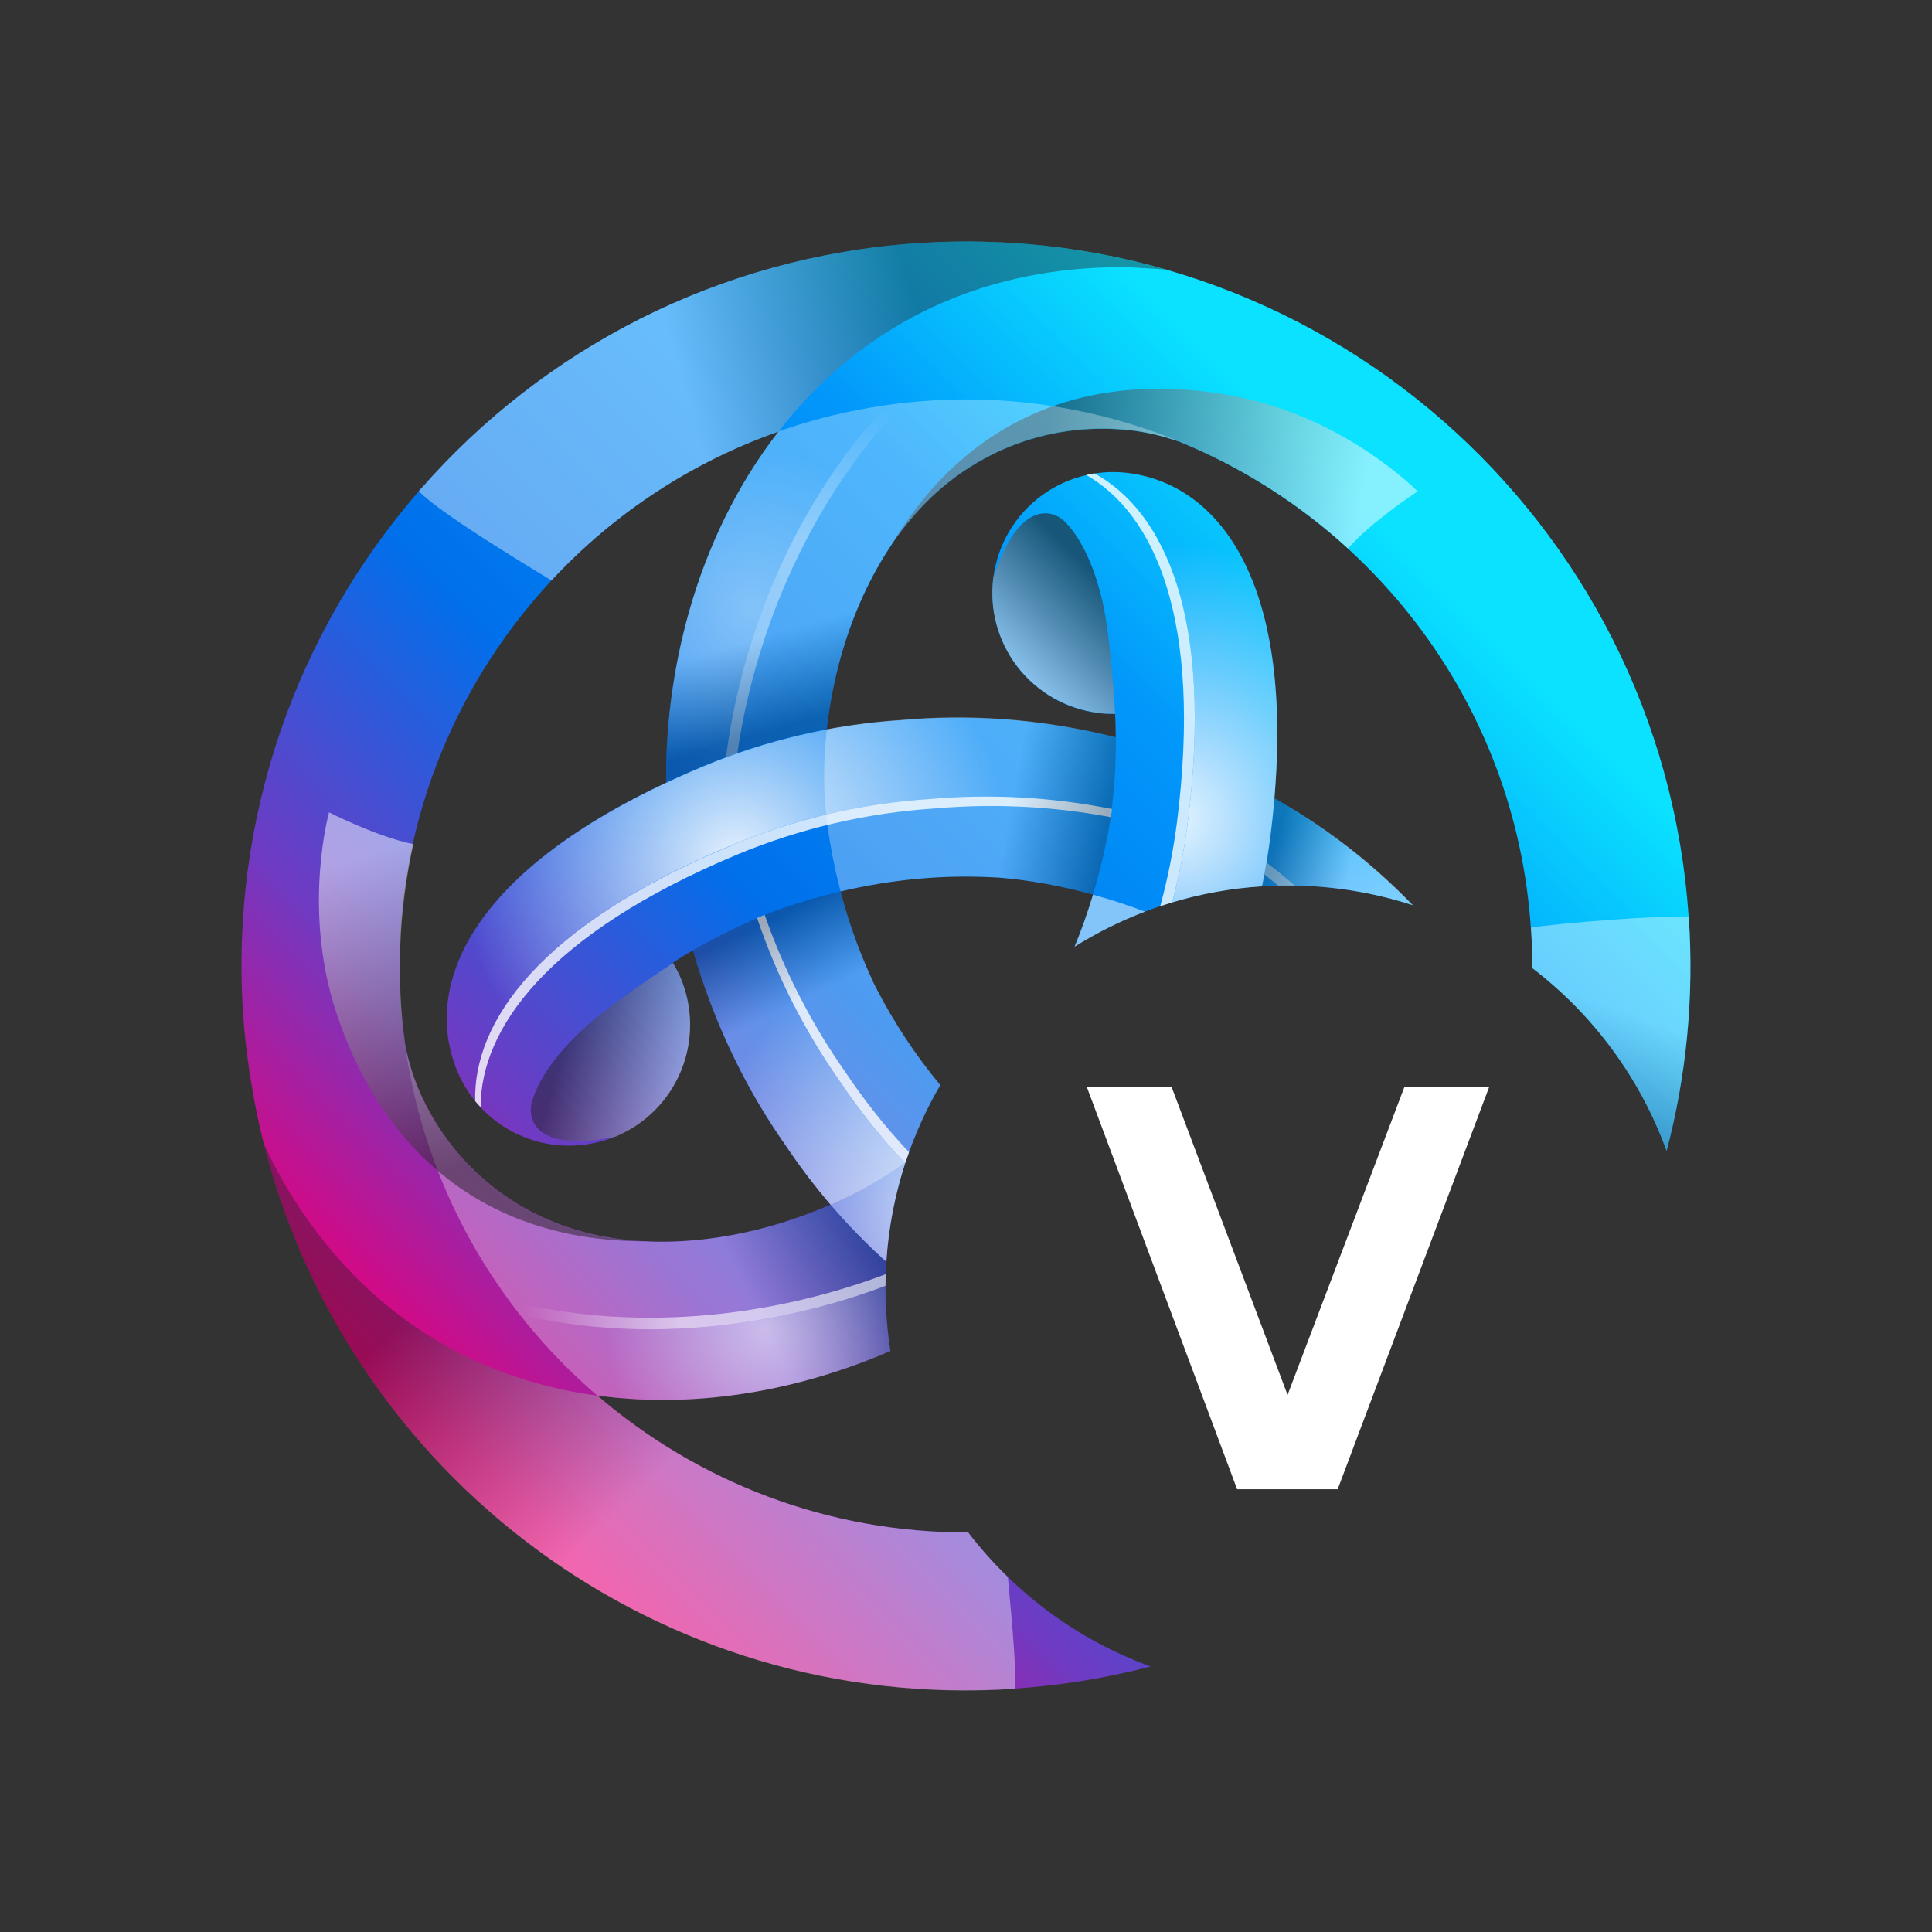 <svg width="48" height="48" viewBox="0 0 48 48" fill="none" xmlns="http://www.w3.org/2000/svg">
<rect x="0" y="0" width="48" height="48" fill="#333333" stroke="none"/>
<path fill-rule="evenodd" clip-rule="evenodd" d="M22.778 6.043C32.694 5.369 41.28 12.861 41.954 22.78L41.957 22.774C42.094 24.788 41.895 26.747 41.406 28.596C40.748 26.778 39.577 25.205 38.069 24.051C38.07 23.719 38.059 23.384 38.036 23.047H38.033C37.657 17.512 34.105 12.932 29.281 10.966C29.266 10.963 29.247 10.957 29.229 10.951C28.85 10.824 28.428 10.726 28.033 10.686C25.951 10.473 24.041 11.302 22.757 12.753C21.429 14.25 20.743 16.301 20.539 18.125C21.145 18.012 21.757 17.934 22.372 17.894C24.007 17.746 25.8 17.842 27.72 18.316C27.719 18.123 27.714 17.93 27.704 17.737C27.565 17.74 27.424 17.734 27.279 17.715C26.887 17.666 26.509 17.539 26.166 17.343C25.824 17.147 25.523 16.885 25.281 16.573C25.04 16.261 24.862 15.903 24.759 15.522C24.655 15.141 24.628 14.743 24.679 14.352C24.73 13.946 24.865 13.555 25.073 13.202C25.281 12.85 25.559 12.544 25.89 12.303C26.221 12.062 26.598 11.892 26.997 11.802C27.396 11.711 27.81 11.704 28.212 11.78C30.288 12.149 32.121 14.429 31.662 19.831C32.793 20.466 34.002 21.358 35.092 22.487C34.118 22.171 33.079 22 32 22C30.052 22 28.234 22.557 26.697 23.52C26.872 23.097 27.025 22.665 27.156 22.226C26.346 22.003 25.563 21.865 24.811 21.803H24.805L24.615 21.794C23.416 21.735 22.162 21.846 20.884 22.148C21.083 22.92 21.353 23.672 21.691 24.394V24.4C21.704 24.428 21.718 24.454 21.732 24.481C21.747 24.51 21.763 24.539 21.777 24.57C22.218 25.422 22.749 26.224 23.36 26.961C22.496 28.441 22 30.163 22 32C22 32.532 22.042 33.055 22.122 33.565C20.058 34.459 17.488 35.031 14.84 34.67C17.332 36.81 20.565 38.087 24.052 38.07C25.204 39.575 26.773 40.744 28.587 41.403C27.504 41.687 26.379 41.873 25.221 41.952C16.393 42.553 8.627 36.682 6.548 28.392C6.48 28.122 6.418 27.85 6.363 27.576C6.305 27.28 6.252 26.978 6.206 26.676C6.205 26.669 6.203 26.662 6.202 26.654C6.199 26.642 6.197 26.629 6.197 26.614C6.129 26.156 6.074 25.694 6.042 25.223C5.706 20.282 7.398 15.673 10.405 12.204C10.424 12.177 10.442 12.149 10.464 12.122L10.473 12.128C13.5 8.681 17.838 6.38 22.778 6.043ZM19.332 10.735L19.341 10.723C13.519 12.768 9.52 18.507 9.958 24.955C9.983 25.302 10.021 25.648 10.072 25.993C10.153 26.394 10.277 26.785 10.442 27.16C11.301 29.07 12.973 30.309 14.871 30.696C16.833 31.097 18.953 30.666 20.634 29.929C20.231 29.458 19.861 28.968 19.52 28.46C18.574 27.117 17.763 25.512 17.215 23.611C17.037 23.716 16.87 23.817 16.716 23.919C16.789 24.041 16.854 24.168 16.91 24.299C17.217 25.034 17.22 25.862 16.917 26.599C16.615 27.337 16.032 27.924 15.296 28.232C14.56 28.539 13.733 28.542 12.995 28.239C12.258 27.937 11.67 27.354 11.363 26.618C11.36 26.611 11.357 26.604 11.354 26.598C11.335 26.552 11.316 26.506 11.301 26.457C10.586 24.474 11.64 21.747 16.55 19.443C16.519 16.844 17.221 13.458 19.332 10.735Z" fill="url(#paint0_linear_4718_5006)"/>
<g style="mix-blend-mode:overlay" opacity="0.8">
<path d="M22.584 28.626C22.004 28.009 21.475 27.343 21.003 26.636C20.158 25.433 19.484 24.119 18.998 22.73C18.975 22.74 18.953 22.75 18.931 22.759C18.89 22.776 18.85 22.792 18.81 22.81C19.3 24.255 19.994 25.622 20.871 26.87C21.35 27.586 21.89 28.266 22.49 28.9C22.52 28.808 22.551 28.717 22.584 28.626Z" fill="white"/>
</g>
<path style="mix-blend-mode:overlay" opacity="0.9" d="M22.489 28.902C21.892 28.272 21.349 27.591 20.865 26.866C19.988 25.618 19.294 24.251 18.804 22.807C18.207 23.062 17.668 23.339 17.206 23.611C17.7 25.344 18.48 26.981 19.516 28.456C20.22 29.508 21.057 30.483 22.021 31.35C22.075 30.501 22.236 29.68 22.489 28.902Z" fill="url(#paint1_radial_4718_5006)"/>
<g style="mix-blend-mode:overlay" opacity="0.5">
<path d="M31.468 21.432L31.468 21.43H31.465L31.468 21.432Z" fill="url(#paint2_linear_4718_5006)" style="mix-blend-mode:overlay"/>
<path d="M32.17 22.001C31.936 21.8 31.701 21.61 31.468 21.432C31.459 21.48 31.45 21.53 31.442 21.579C31.433 21.629 31.425 21.679 31.416 21.729C31.528 21.817 31.641 21.909 31.754 22.003C31.836 22.001 31.918 22 32 22C32.057 22 32.114 22 32.17 22.001Z" fill="url(#paint3_linear_4718_5006)" style="mix-blend-mode:overlay"/>
</g>
<path style="mix-blend-mode:overlay" opacity="0.4" d="M31.474 21.399C31.506 21.209 31.538 21.022 31.561 20.829H31.564C31.607 20.484 31.641 20.155 31.669 19.831C32.802 20.467 34.013 21.359 35.104 22.491C34.179 22.189 33.195 22.019 32.174 22.002C31.938 21.799 31.702 21.609 31.468 21.43C31.47 21.42 31.472 21.409 31.474 21.399Z" fill="url(#paint4_radial_4718_5006)"/>
<path style="mix-blend-mode:multiply" opacity="0.3" d="M35.107 22.492C34.014 21.357 32.8 20.462 31.666 19.825C31.638 20.149 31.605 20.482 31.558 20.83C31.506 21.229 31.438 21.627 31.355 22.02C31.568 22.007 31.783 22 32 22C33.084 22 34.129 22.173 35.107 22.492Z" fill="url(#paint5_linear_4718_5006)"/>
<path style="mix-blend-mode:multiply" opacity="0.3" d="M23.362 26.958C22.752 26.221 22.221 25.421 21.781 24.569C21.767 24.54 21.752 24.512 21.738 24.484C21.723 24.456 21.708 24.429 21.695 24.399V24.393C21.357 23.671 21.087 22.919 20.887 22.148C20.302 22.286 19.714 22.459 19.122 22.681C18.465 22.943 17.829 23.254 17.218 23.611C17.767 25.512 18.577 27.117 19.523 28.459C19.864 28.968 20.235 29.457 20.639 29.929C21.351 29.618 21.989 29.25 22.5 28.869C22.721 28.198 23.011 27.558 23.362 26.958Z" fill="url(#paint6_linear_4718_5006)"/>
<path style="mix-blend-mode:multiply" opacity="0.3" d="M28.445 22.65C28.023 22.489 27.592 22.348 27.156 22.229C27.156 22.23 27.156 22.229 27.156 22.229C27.022 22.674 26.87 23.104 26.699 23.519C27.248 23.175 27.832 22.884 28.445 22.65Z" fill="url(#paint7_linear_4718_5006)"/>
<path style="mix-blend-mode:multiply" opacity="0.4" d="M41.405 28.593C41.892 26.748 42.091 24.793 41.955 22.783V22.78C41.4 22.724 38.701 22.937 38.036 23.047C38.059 23.384 38.07 23.719 38.069 24.052C39.577 25.204 40.746 26.776 41.405 28.593Z" fill="url(#paint8_linear_4718_5006)"/>
<path style="mix-blend-mode:multiply" opacity="0.3" d="M22.02 31.354C21.528 30.911 21.064 30.436 20.633 29.932C18.95 30.668 16.831 31.099 14.868 30.698C12.971 30.311 11.298 29.073 10.439 27.163C10.274 26.788 10.15 26.396 10.069 25.995C10.565 29.476 12.321 32.513 14.838 34.672L14.841 34.673C17.488 35.034 20.058 34.462 22.122 33.567C22.042 33.057 22 32.533 22 32C22 31.783 22.007 31.568 22.02 31.354Z" fill="url(#paint9_linear_4718_5006)"/>
<path style="mix-blend-mode:multiply" opacity="0.3" d="M28.445 22.65C28.023 22.489 27.592 22.348 27.156 22.229C27.156 22.23 27.156 22.229 27.156 22.229C27.022 22.674 26.87 23.104 26.699 23.519C27.248 23.175 27.832 22.884 28.445 22.65Z" fill="url(#paint10_linear_4718_5006)"/>
<path style="mix-blend-mode:multiply" opacity="0.4" d="M24.054 38.072C20.567 38.089 17.332 36.813 14.84 34.673C14.586 34.64 14.333 34.597 14.082 34.546C11.079 33.933 8.639 32.134 7.031 29.347C6.854 29.039 6.693 28.722 6.548 28.398C8.627 36.687 16.393 42.559 25.218 41.957C25.244 41.386 25.147 40.338 25.061 39.415C25.054 39.336 25.047 39.257 25.04 39.18C24.685 38.836 24.355 38.466 24.054 38.072Z" fill="url(#paint11_linear_4718_5006)"/>
<path style="mix-blend-mode:overlay" opacity="0.9" d="M27.189 11.764C27.528 11.708 27.875 11.712 28.212 11.776L28.213 11.778C30.412 12.17 32.341 14.702 31.555 20.832C31.503 21.231 31.436 21.628 31.354 22.021C30.582 22.07 29.834 22.206 29.12 22.421C29.291 21.777 29.42 21.122 29.506 20.46C30.165 15.309 28.912 12.7 27.189 11.764Z" fill="url(#paint12_radial_4718_5006)"/>
<g style="mix-blend-mode:overlay" opacity="0.8">
<path d="M27.189 11.761C28.911 12.697 30.165 15.309 29.506 20.457C29.42 21.121 29.291 21.776 29.12 22.421C29.021 22.451 28.923 22.482 28.826 22.514C29.009 21.84 29.147 21.152 29.238 20.457C29.887 15.377 28.674 12.771 26.989 11.801C26.997 11.799 27.004 11.797 27.012 11.796C27.072 11.782 27.129 11.769 27.189 11.761Z" fill="white"/>
</g>
<path style="mix-blend-mode:overlay" opacity="0.5" d="M22 31.945C19.506 32.889 16.205 33.427 12.924 32.664C13.494 33.394 14.134 34.066 14.836 34.669C17.486 35.031 20.057 34.458 22.121 33.563C22.041 33.054 22 32.532 22 32C22 31.982 22 31.964 22 31.945Z" fill="url(#paint13_radial_4718_5006)"/>
<path style="mix-blend-mode:overlay" opacity="0.6" d="M22.006 31.656C19.468 32.619 16.045 33.166 12.668 32.322C12.7 32.364 12.731 32.406 12.763 32.448C12.818 32.521 12.872 32.594 12.927 32.664C16.205 33.426 19.506 32.889 22 31.946C22.001 31.849 22.003 31.753 22.006 31.656Z" fill="url(#paint14_linear_4718_5006)"/>
<path style="mix-blend-mode:overlay" opacity="0.9" d="M11.304 26.461C11.322 26.516 11.344 26.569 11.366 26.621C11.479 26.892 11.627 27.135 11.806 27.354C11.757 25.395 13.389 23.001 18.176 20.999C19.735 20.35 21.391 19.963 23.077 19.853C24.596 19.718 26.128 19.8 27.623 20.1C27.701 19.453 27.732 18.849 27.726 18.316C25.978 17.876 24.169 17.733 22.375 17.894C20.689 18.004 19.033 18.392 17.473 19.04C11.772 21.424 10.543 24.36 11.304 26.464V26.461H11.304Z" fill="url(#paint15_radial_4718_5006)"/>
<g style="mix-blend-mode:overlay" opacity="0.8">
<path d="M18.176 21.002C13.389 23.005 11.756 25.398 11.806 27.357C11.849 27.409 11.895 27.459 11.941 27.508C11.938 25.564 13.589 23.211 18.312 21.233C19.871 20.584 21.527 20.197 23.212 20.087C24.678 19.957 26.154 20.03 27.599 20.303C27.609 20.235 27.617 20.167 27.623 20.099C26.127 19.802 24.596 19.719 23.077 19.853C21.391 19.964 19.736 20.351 18.176 20.999V21.002Z" fill="white"/>
</g>
<path style="mix-blend-mode:overlay" opacity="0.3" d="M17.47 19.034C17.658 18.957 17.846 18.886 18.037 18.815C18.388 16.086 19.574 12.7 22.027 10.079C21.109 10.211 20.206 10.427 19.331 10.732C17.22 13.455 16.518 16.84 16.549 19.441C16.842 19.303 17.147 19.167 17.467 19.035L17.47 19.034Z" fill="url(#paint16_radial_4718_5006)"/>
<path style="mix-blend-mode:overlay" opacity="0.4" d="M18.036 18.815C18.132 18.782 18.225 18.744 18.32 18.711C18.714 15.981 19.953 12.611 22.451 10.023C22.309 10.039 22.167 10.058 22.026 10.076C19.573 12.701 18.388 16.083 18.037 18.812V18.815H18.036Z" fill="url(#paint17_linear_4718_5006)"/>
<path style="mix-blend-mode:multiply" opacity="0.4" d="M22.778 6.043C17.837 6.379 13.5 8.68 10.472 12.127L10.404 12.204C10.992 12.79 12.921 13.942 13.7 14.422C15.253 12.749 17.19 11.479 19.344 10.723C19.495 10.525 19.655 10.331 19.822 10.144C21.855 7.849 24.63 6.638 27.852 6.638C28.21 6.638 28.94 6.697 28.955 6.697C26.95 6.12 24.86 5.899 22.779 6.043L22.778 6.043Z" fill="url(#paint18_linear_4718_5006)"/>
<path style="mix-blend-mode:multiply" opacity="0.5" d="M28.037 10.683C28.431 10.723 28.853 10.821 29.232 10.948C29.25 10.954 29.269 10.96 29.284 10.963C30.83 11.594 32.251 12.493 33.483 13.618C33.483 13.618 33.489 13.621 33.492 13.624C34.084 12.95 35.22 12.208 35.22 12.208C35.22 12.208 33.48 10.427 30.816 9.873C28.952 9.485 24.747 9.112 22.095 13.624L22.119 13.601C22.317 13.304 22.523 13.015 22.76 12.75C24.045 11.299 25.954 10.47 28.037 10.683Z" fill="url(#paint19_linear_4718_5006)"/>
<path style="mix-blend-mode:multiply" opacity="0.5" d="M10.448 27.166C10.283 26.791 10.159 26.4 10.078 25.998C10.075 25.98 10.069 25.961 10.066 25.943C9.838 24.282 9.912 22.601 10.266 20.981V20.971C9.385 20.798 8.175 20.183 8.175 20.183C8.175 20.183 7.503 22.583 8.357 25.164C8.954 26.971 10.731 30.801 15.964 30.841C15.964 30.841 15.95 30.837 15.931 30.831C15.577 30.81 15.223 30.773 14.875 30.702C12.977 30.314 11.304 29.076 10.444 27.166H10.448Z" fill="url(#paint20_linear_4718_5006)"/>
<path style="mix-blend-mode:multiply" opacity="0.6" d="M27.279 17.712C27.424 17.73 27.565 17.736 27.704 17.733C27.704 17.733 27.608 15.864 27.381 14.902C27.149 13.944 26.811 13.306 26.441 12.946C26.173 12.688 25.332 12.367 24.679 14.344C24.629 14.736 24.656 15.134 24.759 15.515C24.862 15.896 25.04 16.253 25.281 16.566C25.523 16.878 25.824 17.14 26.166 17.336C26.509 17.532 26.887 17.659 27.279 17.709V17.712V17.712Z" fill="url(#paint21_linear_4718_5006)"/>
<path style="mix-blend-mode:multiply" opacity="0.5" d="M16.914 24.304C16.858 24.174 16.793 24.047 16.72 23.926C16.72 23.926 15.146 24.942 14.431 25.62C13.716 26.298 13.334 26.911 13.208 27.412C13.119 27.773 13.26 28.66 15.3 28.238C16.035 27.93 16.618 27.343 16.921 26.605C17.224 25.868 17.221 25.04 16.914 24.304H16.914Z" fill="url(#paint22_linear_4718_5006)"/>
<path style="mix-blend-mode:multiply" opacity="0.3" d="M19.332 10.734C17.222 13.458 16.52 16.843 16.551 19.443C16.855 19.3 17.162 19.163 17.472 19.033C18.459 18.621 19.487 18.314 20.539 18.118C20.743 16.294 21.43 14.243 22.758 12.746C24.042 11.295 25.952 10.466 28.035 10.679C28.429 10.719 28.851 10.818 29.23 10.944C29.248 10.95 29.266 10.956 29.282 10.959C27.305 10.153 25.17 9.81 23.04 9.958C21.747 10.048 20.508 10.309 19.338 10.722C19.335 10.725 19.332 10.731 19.329 10.734H19.332Z" fill="url(#paint23_linear_4718_5006)"/>
<path style="mix-blend-mode:multiply" opacity="0.3" d="M20.53 20.287C20.605 20.914 20.724 21.536 20.884 22.147C22.162 21.846 23.416 21.735 24.615 21.793L24.805 21.802H24.811C25.563 21.864 26.346 22.003 27.156 22.225C27.328 21.649 27.474 21.05 27.578 20.428C27.692 19.652 27.726 18.934 27.723 18.309C25.804 17.835 24.011 17.739 22.375 17.887C21.76 17.928 21.148 18.005 20.542 18.118C20.456 18.901 20.452 19.643 20.533 20.284L20.53 20.287Z" fill="url(#paint24_linear_4718_5006)"/>
<path d="M37 27L33.234 37H30.736L27 27H29.106L31.989 34.656L34.894 27H37Z" fill="white"/>
<defs>
<linearGradient id="paint0_linear_4718_5006" x1="11.717" y1="36.285" x2="34.666" y2="13.332" gradientUnits="userSpaceOnUse">
<stop stop-color="#E6007A"/>
<stop offset="0.21" stop-color="#703AC2"/>
<stop offset="0.46" stop-color="#0070EB"/>
<stop offset="0.77" stop-color="#0297FB"/>
<stop offset="1" stop-color="#0AE2FF"/>
</linearGradient>
<radialGradient id="paint1_radial_4718_5006" cx="0" cy="0" r="1" gradientUnits="userSpaceOnUse" gradientTransform="translate(24.265 29.947) rotate(120) scale(6.845)">
<stop stop-color="white"/>
<stop offset="1" stop-color="white" stop-opacity="0"/>
</radialGradient>
<linearGradient id="paint2_linear_4718_5006" x1="36.736" y1="29.299" x2="34.771" y2="26.002" gradientUnits="userSpaceOnUse">
<stop stop-color="white" stop-opacity="0"/>
<stop offset="1" stop-color="white"/>
</linearGradient>
<linearGradient id="paint3_linear_4718_5006" x1="36.736" y1="29.299" x2="34.771" y2="26.002" gradientUnits="userSpaceOnUse">
<stop stop-color="white" stop-opacity="0"/>
<stop offset="1" stop-color="white"/>
</linearGradient>
<radialGradient id="paint4_radial_4718_5006" cx="0" cy="0" r="1" gradientUnits="userSpaceOnUse" gradientTransform="translate(34.334 23.789) rotate(-120) scale(3.983)">
<stop stop-color="white"/>
<stop offset="1" stop-color="white" stop-opacity="0"/>
</radialGradient>
<linearGradient id="paint5_linear_4718_5006" x1="30.314" y1="27.021" x2="32.162" y2="27.446" gradientUnits="userSpaceOnUse">
<stop stop-color="#231F20"/>
<stop offset="1" stop-color="white"/>
</linearGradient>
<linearGradient id="paint6_linear_4718_5006" x1="19.122" y1="22.859" x2="20.046" y2="24.778" gradientUnits="userSpaceOnUse">
<stop stop-color="#231F20"/>
<stop offset="1" stop-color="white"/>
</linearGradient>
<linearGradient id="paint7_linear_4718_5006" x1="25.345" y1="28.722" x2="26.839" y2="26.661" gradientUnits="userSpaceOnUse">
<stop stop-color="#231F20"/>
<stop offset="1" stop-color="white"/>
</linearGradient>
<linearGradient id="paint8_linear_4718_5006" x1="38.295" y1="30.206" x2="40.002" y2="25.019" gradientUnits="userSpaceOnUse">
<stop stop-color="#231F20"/>
<stop offset="1" stop-color="white"/>
</linearGradient>
<linearGradient id="paint9_linear_4718_5006" x1="20.207" y1="27.828" x2="17.222" y2="29.251" gradientUnits="userSpaceOnUse">
<stop stop-color="#231F20"/>
<stop offset="1" stop-color="white"/>
</linearGradient>
<linearGradient id="paint10_linear_4718_5006" x1="25.345" y1="28.722" x2="26.839" y2="26.661" gradientUnits="userSpaceOnUse">
<stop stop-color="#231F20"/>
<stop offset="1" stop-color="white"/>
</linearGradient>
<linearGradient id="paint11_linear_4718_5006" x1="11.975" y1="30.976" x2="16.88" y2="36.095" gradientUnits="userSpaceOnUse">
<stop stop-color="#231F20"/>
<stop offset="1" stop-color="white"/>
</linearGradient>
<radialGradient id="paint12_radial_4718_5006" cx="0" cy="0" r="1" gradientUnits="userSpaceOnUse" gradientTransform="translate(29.13 20.355) scale(6.845)">
<stop stop-color="white"/>
<stop offset="1" stop-color="white" stop-opacity="0"/>
</radialGradient>
<radialGradient id="paint13_radial_4718_5006" cx="0" cy="0" r="1" gradientUnits="userSpaceOnUse" gradientTransform="translate(19.014 33.052) scale(3.983 3.983)">
<stop stop-color="white"/>
<stop offset="1" stop-color="white" stop-opacity="0"/>
</radialGradient>
<linearGradient id="paint14_linear_4718_5006" x1="13.038" y1="32.378" x2="16.876" y2="32.325" gradientUnits="userSpaceOnUse">
<stop stop-color="white" stop-opacity="0"/>
<stop offset="1" stop-color="white"/>
</linearGradient>
<radialGradient id="paint15_radial_4718_5006" cx="0" cy="0" r="1" gradientUnits="userSpaceOnUse" gradientTransform="translate(18.279 21.377) rotate(-120) scale(6.845)">
<stop stop-color="white"/>
<stop offset="1" stop-color="white" stop-opacity="0"/>
</radialGradient>
<radialGradient id="paint16_radial_4718_5006" cx="0" cy="0" r="1" gradientUnits="userSpaceOnUse" gradientTransform="translate(18.65 15.157) rotate(120) scale(3.983)">
<stop stop-color="white"/>
<stop offset="1" stop-color="white" stop-opacity="0"/>
</radialGradient>
<linearGradient id="paint17_linear_4718_5006" x1="22.219" y1="10.317" x2="20.348" y2="13.669" gradientUnits="userSpaceOnUse">
<stop stop-color="white" stop-opacity="0"/>
<stop offset="1" stop-color="white"/>
</linearGradient>
<linearGradient id="paint18_linear_4718_5006" x1="23.056" y1="8.612" x2="17.19" y2="10.319" gradientUnits="userSpaceOnUse">
<stop stop-color="#231F20"/>
<stop offset="1" stop-color="white"/>
</linearGradient>
<linearGradient id="paint19_linear_4718_5006" x1="25.726" y1="11.582" x2="33.588" y2="13.382" gradientUnits="userSpaceOnUse">
<stop stop-color="#231F20"/>
<stop offset="1" stop-color="white"/>
</linearGradient>
<linearGradient id="paint20_linear_4718_5006" x1="12.38" y1="28.717" x2="10.01" y2="21.008" gradientUnits="userSpaceOnUse">
<stop stop-color="#231F20"/>
<stop offset="1" stop-color="white"/>
</linearGradient>
<linearGradient id="paint21_linear_4718_5006" x1="27.445" y1="14.48" x2="24.959" y2="16.969" gradientUnits="userSpaceOnUse">
<stop stop-color="#231F20"/>
<stop offset="1" stop-color="white"/>
</linearGradient>
<linearGradient id="paint22_linear_4718_5006" x1="14.034" y1="25.771" x2="17.431" y2="26.684" gradientUnits="userSpaceOnUse">
<stop stop-color="#231F20"/>
<stop offset="1" stop-color="white"/>
</linearGradient>
<linearGradient id="paint23_linear_4718_5006" x1="23.42" y1="16.932" x2="22.782" y2="14.73" gradientUnits="userSpaceOnUse">
<stop stop-color="#231F20"/>
<stop offset="1" stop-color="white"/>
</linearGradient>
<linearGradient id="paint24_linear_4718_5006" x1="27.415" y1="20.777" x2="25.071" y2="20.352" gradientUnits="userSpaceOnUse">
<stop stop-color="#231F20"/>
<stop offset="1" stop-color="white"/>
</linearGradient>
</defs>
</svg>

